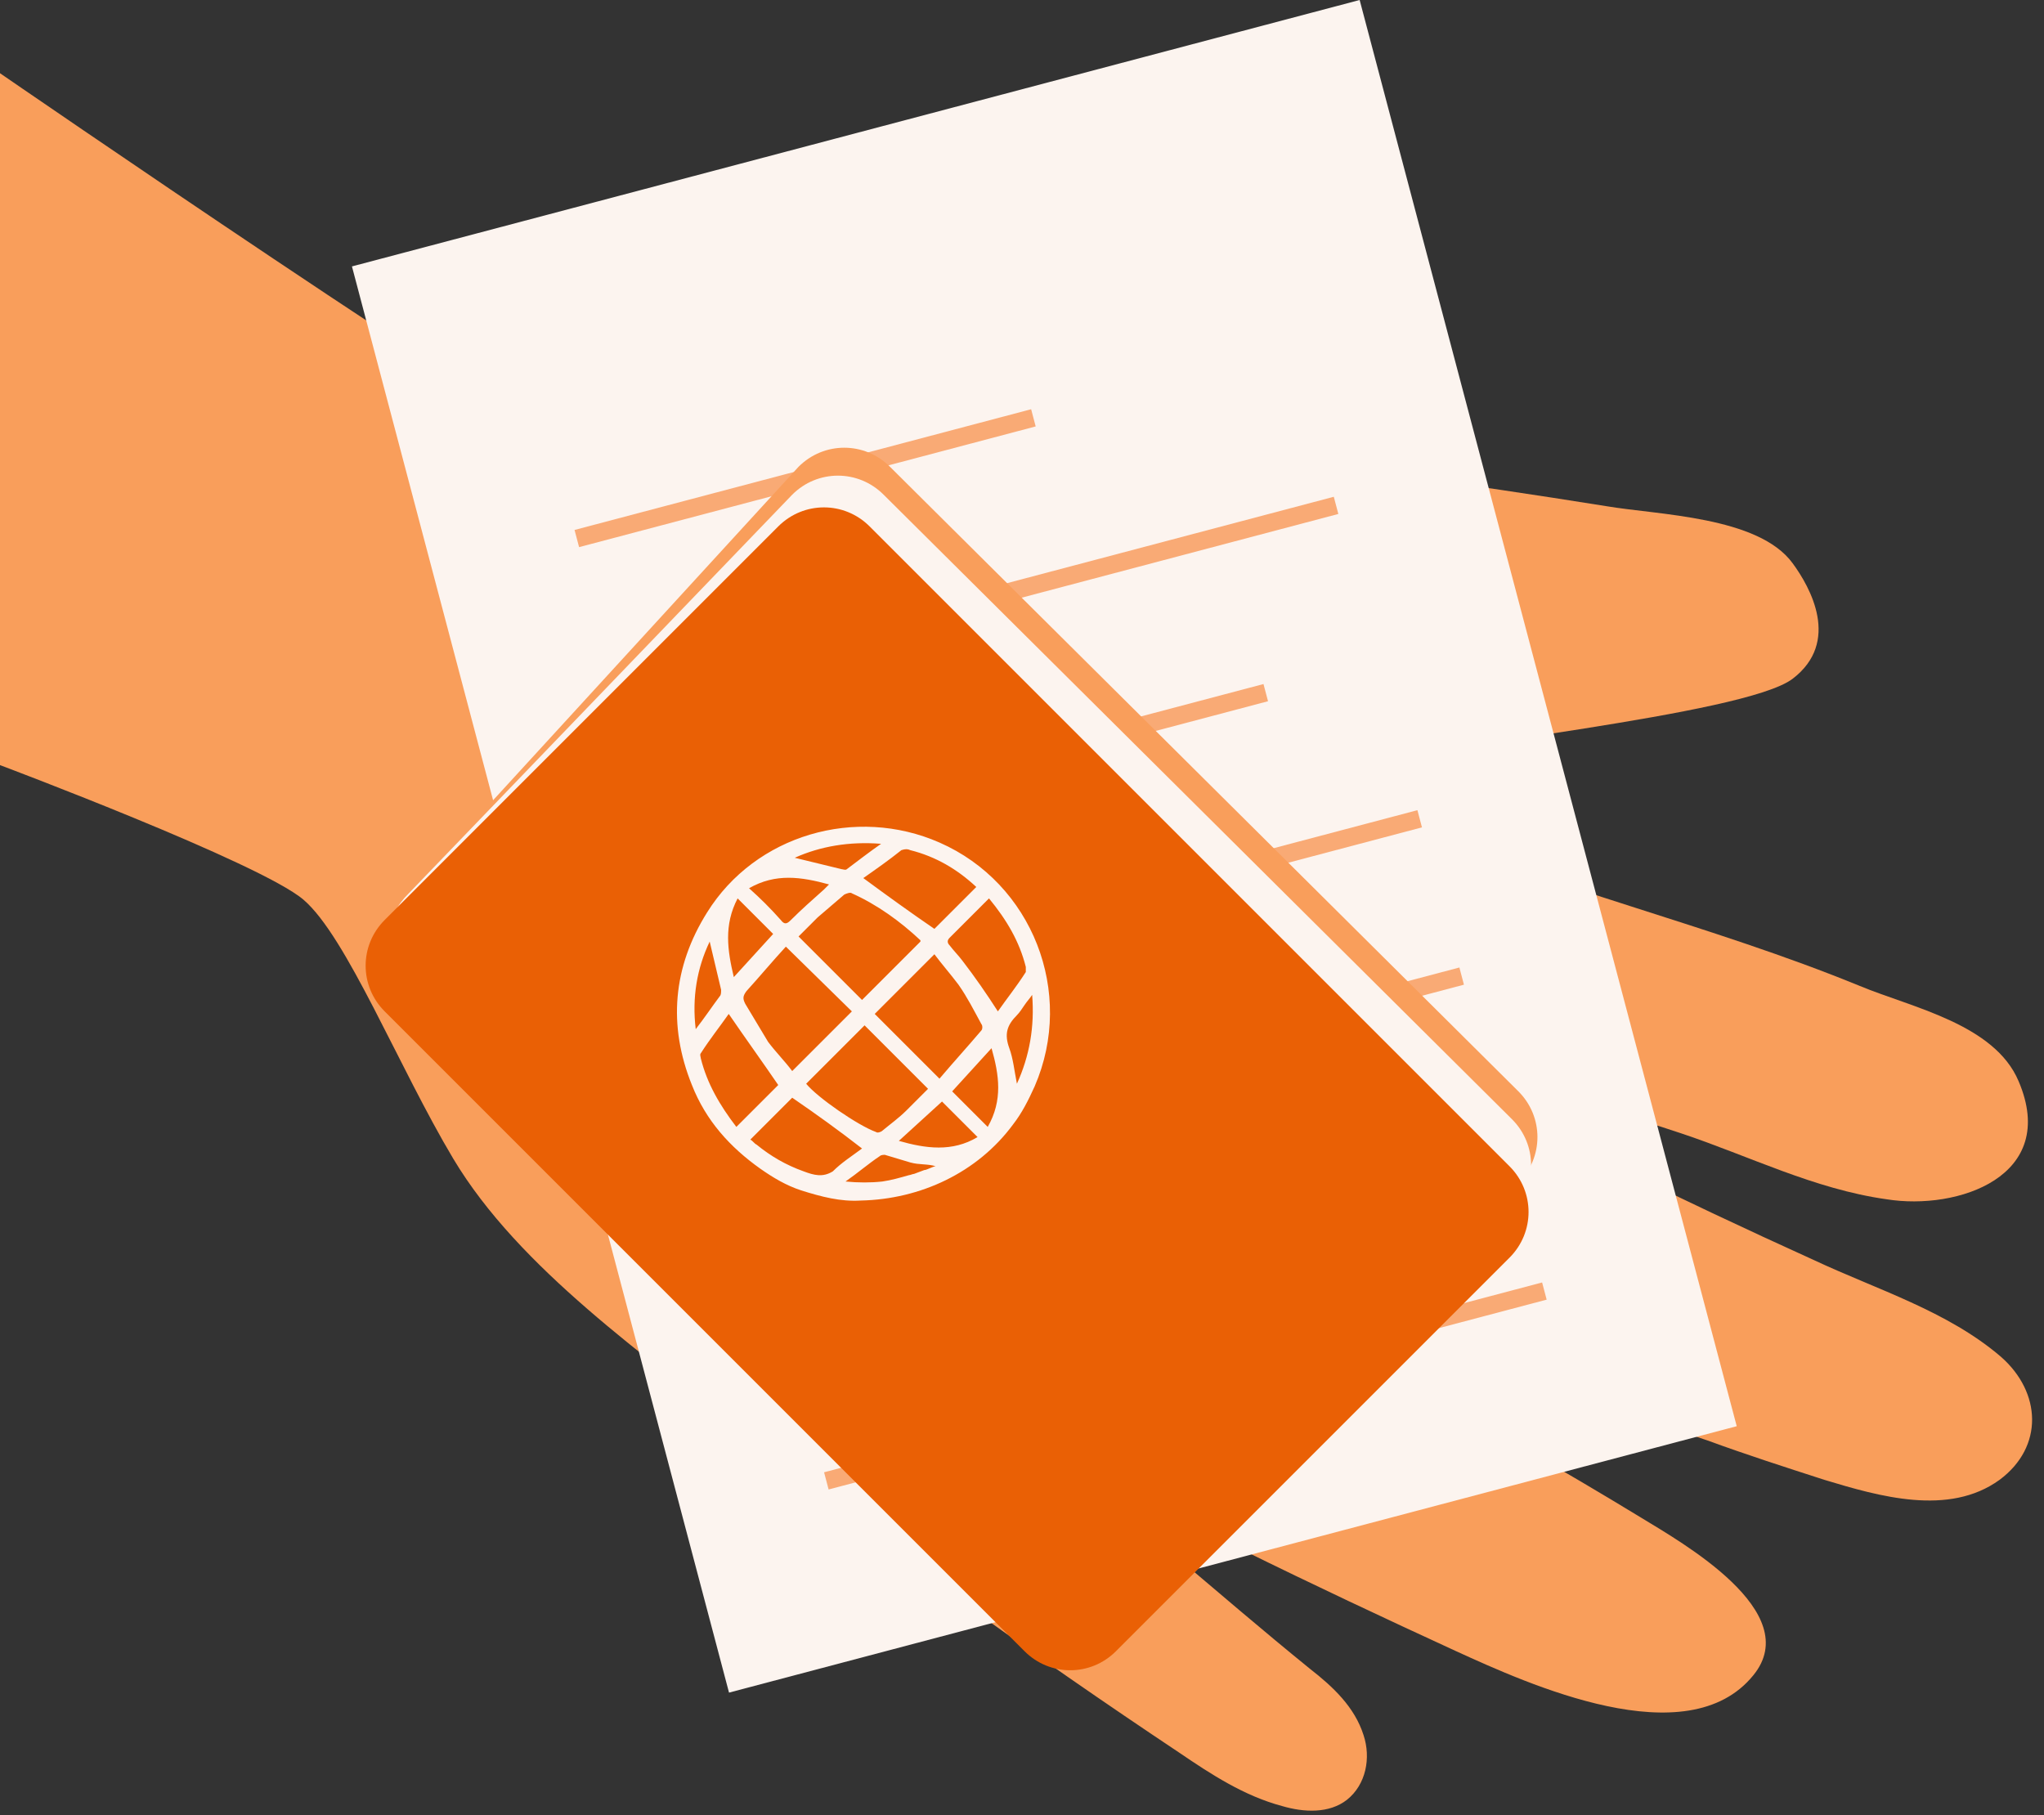 <svg width="161" height="143" viewBox="0 0 161 143" fill="none" xmlns="http://www.w3.org/2000/svg">
<rect x="0" y="0" width="161" height="143" fill="#333333" stroke="none"/>
<path d="M0 5.767C0 5.767 41.4 34.267 48.1 37.167C52.4 39.067 56.9 38.167 61.3 37.167C66.5 35.967 71.9 35.267 77.3 35.067C88.2 34.667 99.1 35.867 109.8 37.367C115.4 38.167 120.9 38.967 126.5 39.867C130.6 40.567 138.5 40.667 141.2 44.367C142.6 46.267 145 50.567 141.2 53.467C137.4 56.367 111.9 58.767 109.5 60.167C107.1 61.567 107.1 63.567 110.5 64.967C122.1 69.967 134.8 72.867 146.5 77.667C150.6 79.367 157.1 80.667 159 85.167C162.2 92.667 154.2 95.367 148.6 94.467C142.9 93.667 137.8 91.067 132.4 89.267C124.2 86.467 115.1 85.167 107 82.267C106.9 82.267 106.8 82.167 106.7 82.167C113.8 84.567 120.3 88.467 127 91.767C132.1 94.267 137.6 96.867 142.9 99.267C147.8 101.567 153.4 103.267 157.6 106.867C160.8 109.667 161 113.967 157.5 116.567C153.5 119.467 148 117.867 143.7 116.567C140.6 115.567 137.5 114.567 134.5 113.467C129.7 111.867 124.8 110.067 119.9 108.567C113.7 106.667 93 98.267 91.6 98.267C92.7 98.267 96.1 101.067 97.2 101.667C101.3 103.967 105.5 106.267 109.8 108.467C116.4 111.967 122.9 115.667 129.3 119.567C132.4 121.467 142.2 126.967 138.1 131.967C132.9 138.367 120.4 132.667 114.7 130.067C103.4 124.867 92.1 119.467 81.2 113.367C88.8 119.067 95.8 125.467 103.2 131.467C105 132.867 106.7 134.467 107.4 136.667C108 138.467 107.6 140.567 106.1 141.767C104.7 142.867 102.7 142.767 101 142.267C98 141.467 95.4 139.767 92.9 138.067C81.2 130.267 69.6 121.967 58.7 113.067C51 106.867 40.9 99.967 35.7 91.267C31.4 84.067 27.3 73.767 23.9 70.867C20.5 67.967 0 60.267 0 60.267V5.767Z" fill="#F99E5B"/>
<path d="M107.096 9.72608e-06L27.722 20.985L57.423 133.327L136.797 112.342L107.096 9.72608e-06Z" fill="#FCF4EF"/>
<path d="M81.22 32.236L45.255 41.745L45.613 43.098L81.578 33.59L81.22 32.236Z" fill="#F9AA75"/>
<path d="M105.059 39.131L48.502 54.084L48.859 55.437L105.417 40.485L105.059 39.131Z" fill="#F9AA75"/>
<path d="M99.521 53.882L51.858 66.483L52.216 67.837L99.879 55.236L99.521 53.882Z" fill="#F9AA75"/>
<path d="M111.646 63.818L55.088 78.771L55.446 80.124L112.004 65.172L111.646 63.818Z" fill="#F9AA75"/>
<path d="M114.952 76.21L58.395 91.163L58.752 92.516L115.31 77.564L114.952 76.21Z" fill="#F9AA75"/>
<path d="M118.162 88.628L61.604 103.58L61.962 104.934L118.52 89.981L118.162 88.628Z" fill="#F9AA75"/>
<path d="M121.468 101.02L64.91 115.972L65.268 117.326L121.826 102.373L121.468 101.02Z" fill="#F9AA75"/>
<path d="M81.4 124.167L30.9 77.667C28.9 75.667 28.2 74.467 30.2 72.467L62.9 36.767C64.9 34.767 68.1 34.767 70.1 36.767L119.6 85.967C121.6 87.967 121.6 91.167 119.6 93.167L88.6 124.167C86.6 126.167 83.3 126.167 81.4 124.167Z" fill="#F99E5B"/>
<path d="M80.9 126.367L32.9 75.567C30.9 73.567 30.2 72.367 32.2 70.367L62.4 38.967C64.4 36.967 67.6 36.967 69.6 38.967L119.1 88.167C121.1 90.167 121.1 93.367 119.1 95.367L88.1 126.367C86.1 128.367 82.9 128.367 80.9 126.367Z" fill="#FCF4EF"/>
<path d="M80.7 130.067L30.3 79.667C28.3 77.667 28.3 74.467 30.3 72.467L61.3 41.467C63.3 39.467 66.5 39.467 68.5 41.467L118.9 91.867C120.9 93.867 120.9 97.067 118.9 99.067L87.9 130.067C85.9 132.067 82.7 132.067 80.7 130.067Z" fill="#EA6005"/>
<path d="M74 66.367C67.4 63.467 59.5 65.767 55.7 71.867C53 76.167 52.6 80.767 54.5 85.467C55.6 88.267 57.5 90.367 59.9 92.067C60.9 92.767 61.9 93.367 63.1 93.767C64.7 94.267 66.2 94.667 67.8 94.567C72.5 94.467 77 92.367 79.8 88.567C80.5 87.667 81 86.667 81.5 85.567C84.7 78.167 81.3 69.567 74 66.367ZM58.1 70.767L60.9 73.567C59.9 74.667 58.9 75.767 57.8 76.967C57.3 74.867 57 72.867 58.1 70.767ZM55.9 74.167C56.2 75.467 56.5 76.667 56.8 77.967C56.8 78.167 56.8 78.367 56.7 78.467C56.1 79.267 55.5 80.167 54.8 81.067C54.5 78.567 54.9 76.267 55.9 74.167ZM55.2 83.367C55.2 83.267 55.1 83.067 55.2 82.967C55.9 81.867 56.7 80.867 57.4 79.867C58.7 81.767 60 83.567 61.3 85.467L58 88.767C56.7 87.067 55.7 85.367 55.2 83.367ZM63.3 92.267C61.9 91.767 60.7 91.067 59.6 90.167C59.4 90.067 59.3 89.867 59.1 89.767L62.4 86.467C64.3 87.767 66.1 89.067 67.9 90.467C67.1 91.067 66.3 91.567 65.6 92.267C64.8 92.767 64.1 92.567 63.3 92.267ZM72 92.467C71.9 92.467 71.7 92.567 71.6 92.567C70.9 92.767 70.2 92.967 69.5 93.067C68.6 93.167 67.6 93.167 66.6 93.067C67.6 92.367 68.4 91.667 69.3 91.067C69.4 90.967 69.6 90.967 69.7 90.967C70.4 91.167 71 91.367 71.7 91.567C72.4 91.767 73.1 91.667 73.7 91.867C73.5 91.867 73 92.167 72.8 92.167C72.5 92.267 72.3 92.367 72 92.467ZM77 89.567C75 90.767 72.9 90.467 70.8 89.867C72 88.767 73.1 87.767 74.2 86.767L77 89.567ZM73.1 85.767C72.5 86.367 72 86.867 71.4 87.467C70.8 88.067 70.1 88.567 69.5 89.067C69.4 89.167 69.1 89.267 69 89.167C67.6 88.667 64.4 86.467 63.5 85.367L68.1 80.767L73.1 85.767ZM67.1 79.667L62.4 84.367C61.8 83.567 61.1 82.867 60.5 82.067C59.9 81.067 59.3 80.067 58.7 79.067C58.5 78.667 58.5 78.467 58.8 78.067C59.8 76.967 60.8 75.767 61.9 74.567L67.1 79.667ZM71.7 66.967C73.7 67.467 75.4 68.467 76.9 69.867L73.6 73.167C71.7 71.867 69.9 70.567 68 69.167C69 68.467 70 67.767 71 66.967C71.3 66.867 71.5 66.867 71.7 66.967ZM69.4 66.467C68.4 67.167 67.5 67.867 66.7 68.467C66.6 68.567 66.4 68.467 66.3 68.467C65.1 68.167 63.8 67.867 62.6 67.567C64.6 66.667 66.9 66.267 69.4 66.467ZM59 69.967C61.1 68.767 63.1 69.067 65.3 69.667C65.1 69.867 65 69.967 64.9 70.067C64 70.867 63.1 71.667 62.3 72.467C62 72.767 61.8 72.867 61.5 72.467C60.7 71.567 59.9 70.767 59 69.967ZM62.9 73.767C63.4 73.267 63.9 72.767 64.4 72.267C65.1 71.667 65.8 71.067 66.5 70.467C66.7 70.367 67 70.267 67.1 70.367C69.1 71.267 70.9 72.567 72.5 74.067V74.167L67.9 78.767L62.9 73.767ZM68.9 79.867L73.6 75.167C74.2 75.967 74.9 76.767 75.5 77.567C76.2 78.567 76.7 79.567 77.3 80.667C77.4 80.767 77.4 81.067 77.3 81.167C76.2 82.467 75.1 83.667 74 84.967L68.9 79.867ZM77.8 88.767L75 85.967C76 84.867 77 83.767 78.1 82.567C78.7 84.667 79 86.667 77.8 88.767ZM80.1 85.367C79.9 84.367 79.8 83.367 79.5 82.567C79.1 81.467 79.3 80.767 80.1 79.967C80.3 79.767 80.5 79.467 80.7 79.167C80.9 78.867 81.1 78.667 81.3 78.367C81.5 80.867 81.1 83.167 80.1 85.367ZM80.8 76.167C80.8 76.267 80.8 76.467 80.8 76.567C80.1 77.667 79.3 78.667 78.6 79.667C77.7 78.267 76.8 76.967 75.8 75.667C75.5 75.267 75.1 74.867 74.8 74.467C74.6 74.267 74.6 74.067 74.8 73.867C75.8 72.867 76.8 71.867 77.9 70.767C79.3 72.467 80.3 74.167 80.8 76.167Z" fill="#FCF4EF"/>
</svg>
